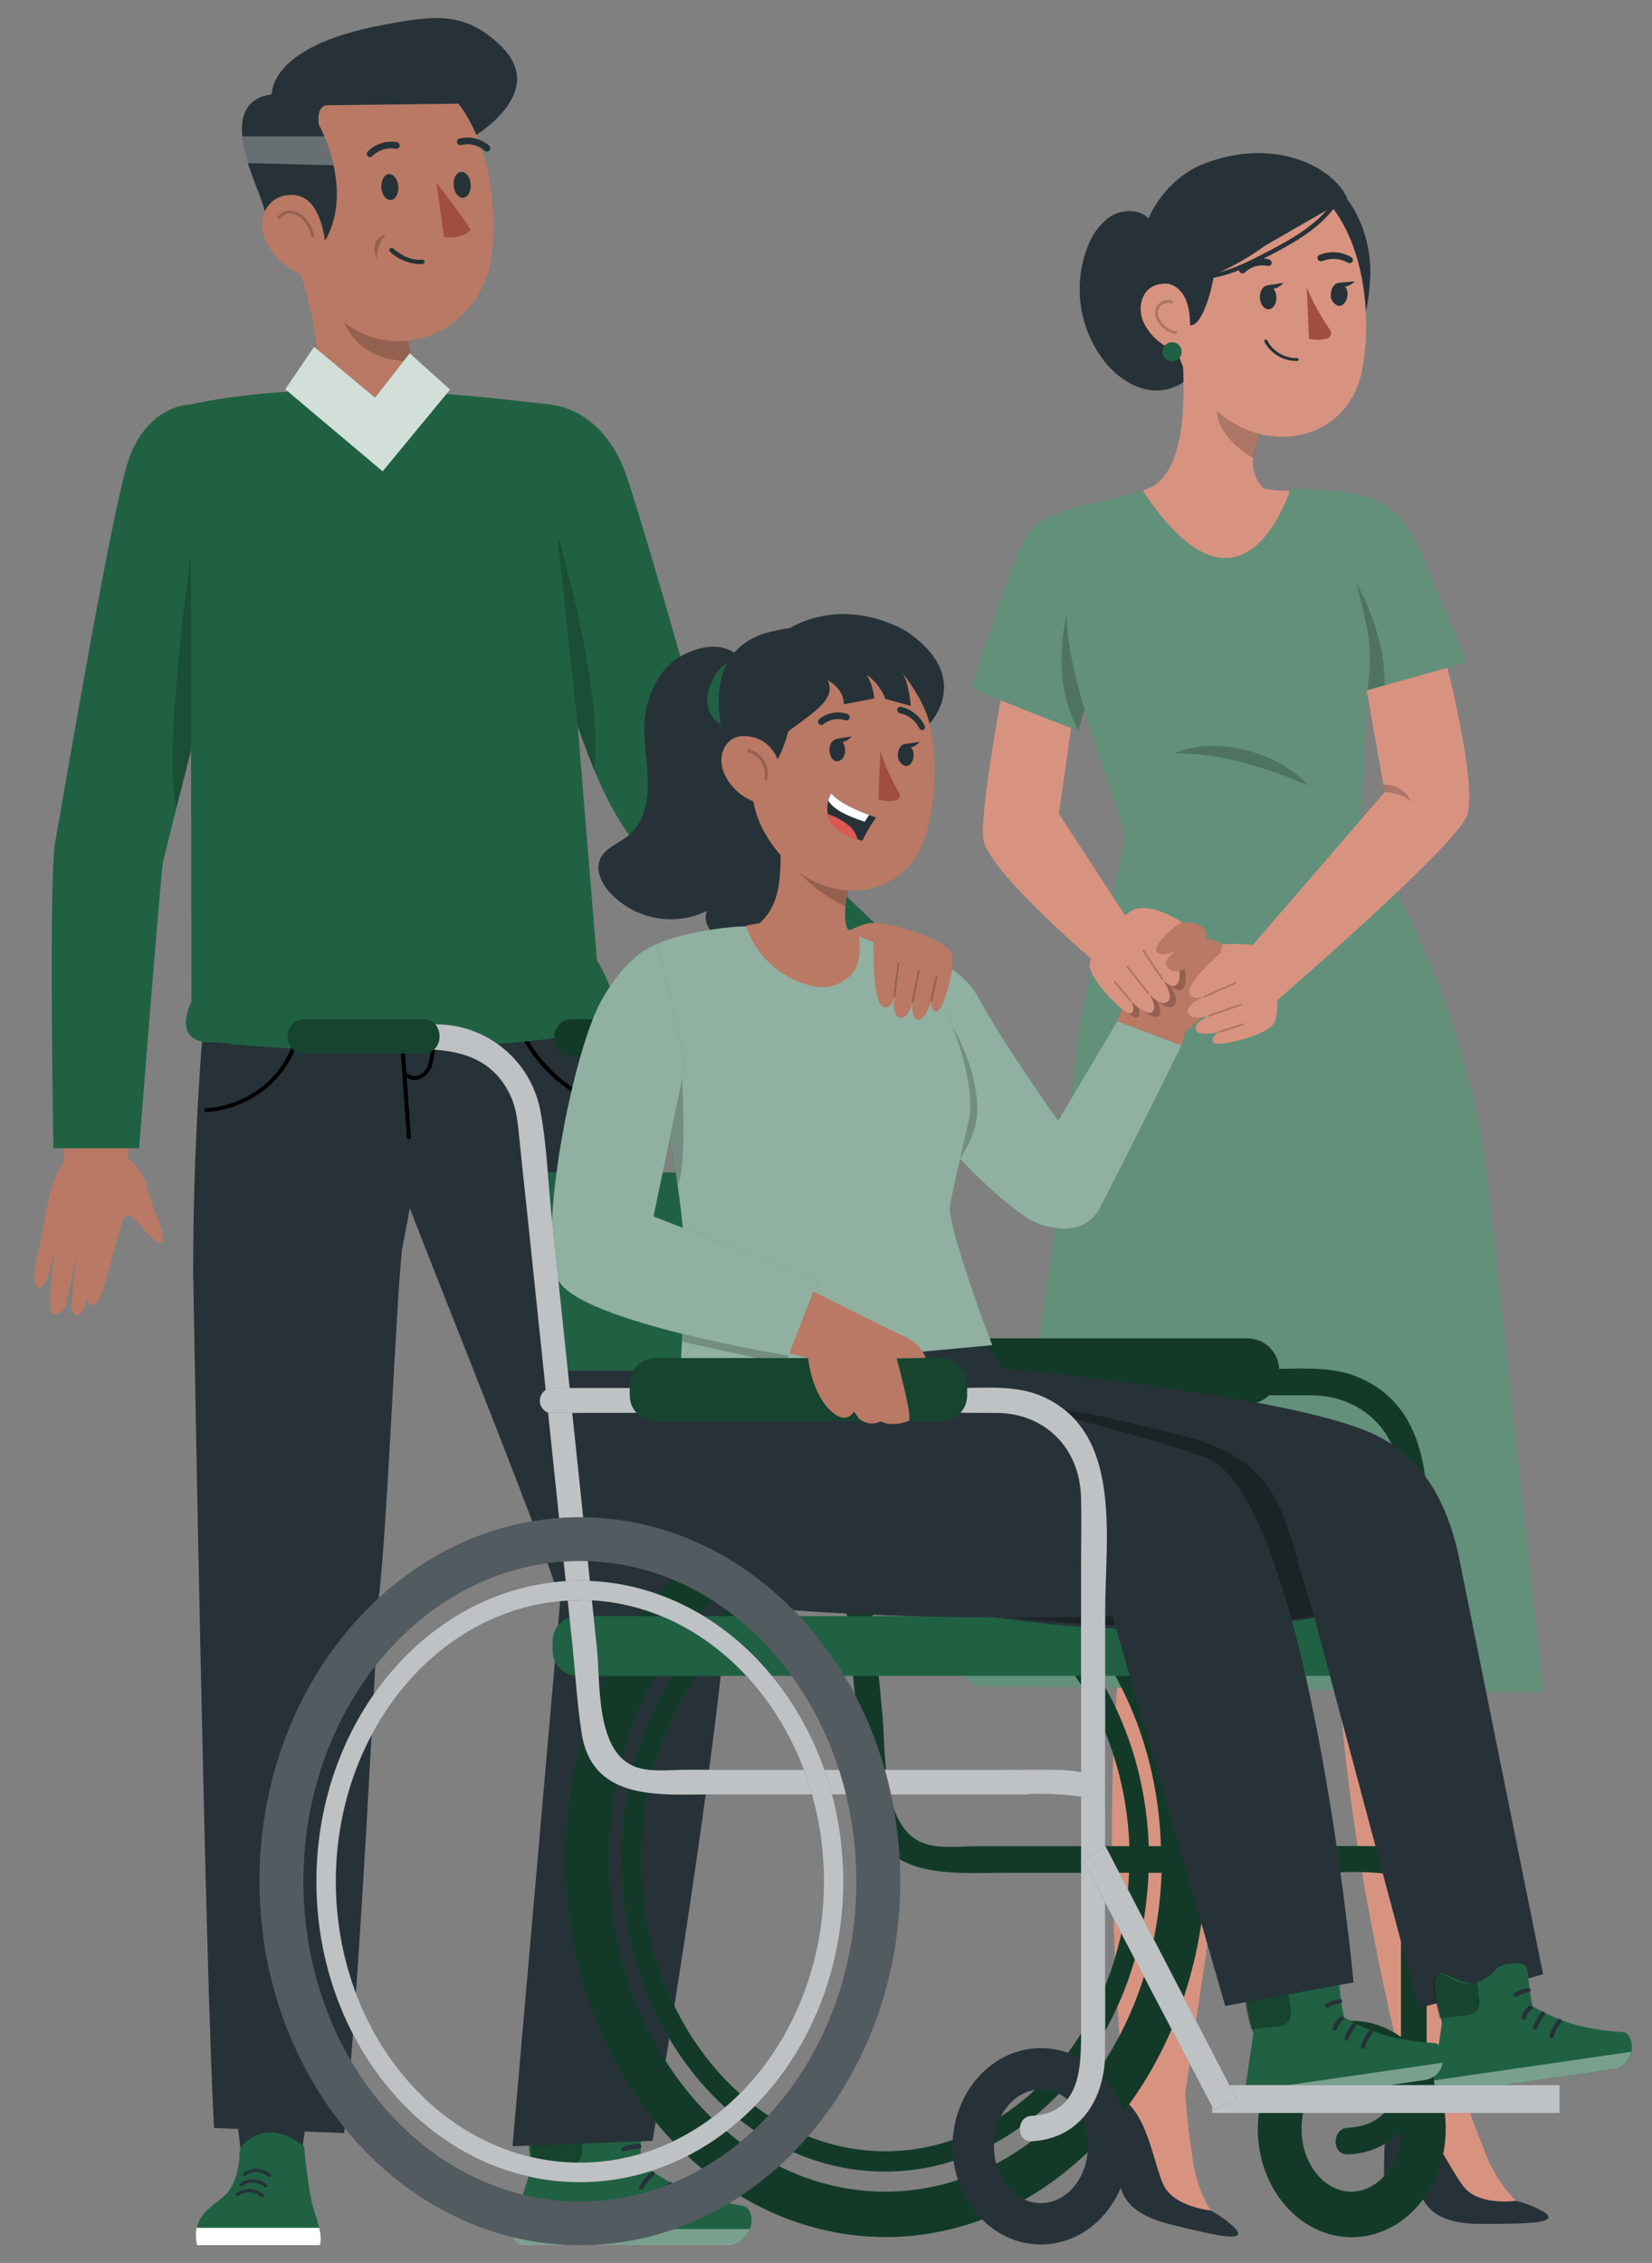 <svg width="46" height="63" viewBox="0 0 46 63" fill="none" xmlns="http://www.w3.org/2000/svg">
<rect x="0" y="0" width="46" height="63" fill="#808080" stroke="none"/>
<path d="M36.683 26.55L35.223 43.385L32.999 58.3L31.278 58.04C31.278 58.04 30.696 51.803 31.114 46.895C31.211 45.764 31.672 44.498 31.673 43.594C31.673 42.803 31.441 42.272 31.266 40.451C31.054 38.249 30.925 35.321 31.387 33.124C31.387 33.124 31.037 29.636 32.092 26.482L36.683 26.55Z" fill="#D89380"/>
<path d="M40.827 42.695L40.68 58.424L40.625 60.059L39.42 59.992L38.953 57.125C38.953 57.125 37.572 51.674 37.278 46.76C37.212 45.627 37.48 44.308 37.356 43.412C37.246 42.628 36.936 42.138 36.498 40.368C35.968 38.218 35.422 35.342 35.556 33.098C35.556 33.098 33.257 30.697 33.845 27.422L39.01 26.217L40.827 42.695Z" fill="#D89380"/>
<path d="M43.005 61.588C42.756 61.443 42.486 61.335 42.204 61.27C42.204 61.27 41.335 60.636 40.884 58.697L39.749 58.488C39.568 58.453 39.382 58.464 39.206 58.519C39.03 58.573 38.87 58.671 38.741 58.802C38.712 58.836 38.688 58.875 38.671 58.916C38.619 59.121 38.584 59.33 38.566 59.541C38.52 60.252 38.529 60.966 38.594 61.677H38.805L38.855 60.335C38.855 59.879 39.346 60.408 39.491 60.895C39.637 61.383 39.924 61.914 41.243 61.914C42.758 61.919 43.397 61.868 43.005 61.588Z" fill="#263238"/>
<path d="M40.668 58.003C40.857 58.636 41.079 59.259 41.335 59.869C41.52 60.395 41.819 60.874 42.213 61.27C42.213 61.27 41.232 61.415 40.791 60.918C40.349 60.422 39.735 58.71 38.736 58.812C38.815 58.681 38.91 58.561 39.019 58.455C39.186 58.276 40.668 58.003 40.668 58.003Z" fill="#D89380"/>
<path d="M34.395 62.038C34.189 61.836 33.953 61.666 33.695 61.536C33.695 61.536 33.002 60.711 33.03 58.722L31.981 58.246C31.814 58.169 31.63 58.134 31.446 58.145C31.262 58.156 31.084 58.212 30.927 58.308C30.89 58.335 30.857 58.367 30.83 58.403C30.731 58.589 30.648 58.783 30.58 58.983C30.363 59.663 30.199 60.359 30.09 61.064L30.296 61.114L30.668 59.823C30.778 59.382 31.129 60.014 31.151 60.521C31.172 61.028 31.325 61.613 32.605 61.93C34.078 62.299 34.71 62.404 34.395 62.038Z" fill="#263238"/>
<path d="M32.989 57.996C33.021 58.657 33.089 59.315 33.193 59.969C33.245 60.524 33.421 61.061 33.708 61.539C33.708 61.539 32.718 61.443 32.412 60.856C32.106 60.27 31.922 58.459 30.925 58.318C31.032 58.21 31.153 58.117 31.284 58.04C31.484 57.903 32.989 57.996 32.989 57.996Z" fill="#D89380"/>
<path d="M32.155 6.725C32.198 6.568 32.182 6.399 32.109 6.253C32.036 6.106 31.912 5.992 31.76 5.931C31.606 5.877 31.44 5.863 31.279 5.89C31.118 5.917 30.966 5.985 30.838 6.086C30.584 6.294 30.392 6.567 30.282 6.876C30.082 7.396 30.017 7.959 30.096 8.511C30.174 9.063 30.393 9.586 30.73 10.03C31.057 10.453 31.526 10.803 32.061 10.864C32.595 10.924 33.185 10.632 33.349 10.12L32.155 6.725Z" fill="#263238"/>
<path d="M35.676 5.8C35.676 5.8 37.083 8.569 37.124 9.416C37.683 9.927 38.129 8.947 38.155 7.618C38.178 6.526 37.65 5.33 36.723 4.869C35.419 4.22 35.676 5.8 35.676 5.8Z" fill="#263238"/>
<path d="M35.193 13.6C35.073 13.488 34.985 13.347 34.935 13.191C34.885 13.035 34.875 12.869 34.907 12.709C34.96 12.415 35.048 12.129 35.17 11.856L34.809 11.441L32.918 9.525C32.965 10.8 33.119 12.846 32.122 13.537C32.122 13.537 30.886 14.049 30.347 14.16C30.674 14.425 32.733 17.23 34.642 17.076C36.378 16.935 36.502 14.489 36.685 13.773C36.191 13.619 35.658 13.706 35.193 13.6Z" fill="#D89380"/>
<path opacity="0.2" d="M34.91 12.766C34.39 12.457 33.82 11.921 33.889 11.31C33.911 11.087 33.961 10.867 34.035 10.656L35.091 12.055C35.007 12.285 34.946 12.523 34.91 12.766Z" fill="black"/>
<path d="M32.474 7.479C32.652 9.422 32.686 10.246 33.688 11.264C35.197 12.796 37.516 12.281 37.916 10.355C38.276 8.621 37.925 5.737 36.017 4.919C34.143 4.115 32.296 5.536 32.474 7.479Z" fill="#D89380"/>
<path d="M35.081 8.255C35.081 8.438 35.174 8.597 35.302 8.61C35.429 8.623 35.535 8.486 35.542 8.304C35.548 8.123 35.447 7.964 35.32 7.95C35.192 7.935 35.086 8.074 35.081 8.255Z" fill="#263238"/>
<path d="M37.061 8.157C37.046 8.231 37.058 8.307 37.095 8.373C37.132 8.438 37.191 8.488 37.262 8.513C37.388 8.535 37.502 8.409 37.517 8.232C37.531 8.159 37.519 8.083 37.482 8.018C37.445 7.952 37.386 7.903 37.316 7.878C37.19 7.856 37.075 7.982 37.061 8.157Z" fill="#263238"/>
<path d="M34.588 7.613C34.6 7.614 34.613 7.613 34.625 7.609C34.637 7.605 34.648 7.598 34.657 7.59C34.74 7.509 34.841 7.449 34.953 7.417C35.064 7.384 35.182 7.38 35.296 7.404C35.307 7.407 35.319 7.408 35.331 7.407C35.343 7.405 35.355 7.401 35.365 7.395C35.376 7.389 35.385 7.381 35.392 7.371C35.399 7.361 35.404 7.35 35.407 7.338C35.411 7.313 35.406 7.287 35.393 7.265C35.379 7.243 35.358 7.227 35.333 7.219C35.19 7.186 35.041 7.189 34.9 7.228C34.759 7.268 34.629 7.342 34.524 7.444C34.507 7.463 34.497 7.487 34.497 7.512C34.497 7.538 34.507 7.562 34.524 7.58C34.541 7.598 34.564 7.609 34.588 7.613Z" fill="#263238"/>
<path d="M37.608 7.324C37.619 7.32 37.63 7.315 37.639 7.308C37.648 7.3 37.656 7.291 37.662 7.281C37.667 7.27 37.671 7.258 37.672 7.245C37.673 7.233 37.671 7.22 37.667 7.209C37.663 7.197 37.656 7.186 37.648 7.177C37.639 7.168 37.629 7.16 37.617 7.155C37.484 7.078 37.335 7.033 37.181 7.024C37.027 7.014 36.874 7.04 36.732 7.1C36.721 7.105 36.711 7.113 36.703 7.123C36.696 7.132 36.69 7.143 36.687 7.155C36.684 7.167 36.683 7.179 36.685 7.191C36.686 7.204 36.691 7.215 36.697 7.226C36.71 7.248 36.731 7.264 36.756 7.271C36.78 7.278 36.807 7.276 36.83 7.265C36.943 7.22 37.065 7.202 37.187 7.21C37.309 7.219 37.427 7.255 37.532 7.315C37.544 7.322 37.556 7.326 37.569 7.327C37.582 7.329 37.595 7.327 37.608 7.324Z" fill="#263238"/>
<path d="M31.888 9.063C32.093 9.422 32.432 9.686 32.831 9.796C33.346 9.925 33.611 9.098 33.436 8.584C33.353 8.352 33.191 8.157 32.977 8.034C32.764 7.911 32.514 7.869 32.272 7.914C31.778 8.008 31.625 8.607 31.888 9.063Z" fill="#D89380"/>
<path d="M36.386 8.008C36.563 8.424 36.782 8.819 37.039 9.19C37.053 9.209 37.062 9.231 37.066 9.253C37.069 9.276 37.068 9.3 37.061 9.322C37.054 9.344 37.042 9.364 37.026 9.381C37.011 9.398 36.991 9.411 36.969 9.419C36.8 9.469 36.619 9.472 36.448 9.427L36.386 8.008Z" fill="#A24E3F"/>
<path d="M35.287 7.943L35.74 7.874C35.74 7.874 35.464 8.187 35.287 7.943Z" fill="#263238"/>
<path d="M37.27 7.874L37.725 7.833C37.725 7.833 37.438 8.129 37.27 7.874Z" fill="#263238"/>
<path d="M31.989 6.4C31.713 6.771 32.197 7.894 32.197 7.894C32.197 7.894 33.137 7.652 33.137 9.054C33.478 9.125 33.911 7.83 33.903 6.511C33.861 5.766 32.478 5.746 31.989 6.4Z" fill="#263238"/>
<path d="M37.514 5.521C37.134 4.653 35.492 3.798 33.539 4.553C31.775 5.232 31.182 7.742 32.434 7.883C33.686 8.023 35.212 6.848 35.212 6.848L37.514 5.521Z" fill="#263238"/>
<path opacity="0.2" d="M32.735 9.304H32.723C32.616 9.282 32.515 9.236 32.428 9.17C32.34 9.104 32.269 9.019 32.218 8.922C32.189 8.867 32.172 8.807 32.167 8.745C32.163 8.683 32.171 8.621 32.192 8.562C32.229 8.48 32.296 8.414 32.38 8.379C32.463 8.344 32.557 8.342 32.642 8.374C32.647 8.376 32.651 8.379 32.655 8.383C32.659 8.387 32.662 8.392 32.664 8.397C32.666 8.402 32.667 8.407 32.667 8.413C32.667 8.418 32.665 8.424 32.663 8.428C32.658 8.438 32.65 8.446 32.64 8.45C32.63 8.454 32.619 8.454 32.609 8.45C32.544 8.426 32.473 8.428 32.41 8.455C32.346 8.482 32.295 8.532 32.267 8.595C32.251 8.643 32.245 8.694 32.249 8.744C32.253 8.794 32.268 8.843 32.292 8.888C32.338 8.974 32.402 9.049 32.48 9.107C32.559 9.166 32.649 9.206 32.745 9.226C32.75 9.227 32.755 9.229 32.759 9.232C32.764 9.236 32.767 9.24 32.77 9.244C32.773 9.249 32.775 9.254 32.775 9.259C32.776 9.264 32.776 9.27 32.774 9.275C32.771 9.283 32.766 9.291 32.759 9.296C32.752 9.301 32.744 9.304 32.735 9.304Z" fill="black"/>
<path d="M36.09 10.05C35.907 10.047 35.729 9.996 35.574 9.902C35.418 9.807 35.291 9.673 35.205 9.512C35.201 9.501 35.201 9.489 35.206 9.478C35.21 9.468 35.219 9.459 35.23 9.455C35.241 9.45 35.253 9.451 35.264 9.455C35.274 9.46 35.283 9.468 35.287 9.479C35.367 9.63 35.487 9.755 35.634 9.841C35.781 9.928 35.949 9.972 36.119 9.97C36.124 9.969 36.13 9.97 36.135 9.972C36.14 9.973 36.144 9.976 36.148 9.98C36.152 9.984 36.155 9.988 36.157 9.993C36.159 9.998 36.16 10.004 36.16 10.009C36.16 10.014 36.159 10.02 36.157 10.025C36.155 10.03 36.153 10.034 36.149 10.038C36.145 10.042 36.141 10.045 36.136 10.048C36.131 10.05 36.126 10.051 36.121 10.051L36.09 10.05Z" fill="#263238"/>
<path d="M32.636 10.059C32.784 10.059 32.903 9.94 32.903 9.793C32.903 9.646 32.784 9.527 32.636 9.527C32.489 9.527 32.37 9.646 32.37 9.793C32.37 9.94 32.489 10.059 32.636 10.059Z" fill="#206143"/>
<path d="M37.044 5.73C36.598 6.294 35.974 6.65 35.346 6.979C34.63 7.351 33.857 7.775 33.022 7.611C32.945 7.595 32.912 7.713 32.989 7.729C33.816 7.892 34.576 7.515 35.29 7.145C35.965 6.796 36.65 6.423 37.131 5.817C37.18 5.756 37.093 5.668 37.044 5.73Z" fill="#263238"/>
<path d="M41.404 32.711C40.796 27.757 38.426 23.957 37.951 23.221C37.897 23.138 37.875 23.038 37.889 22.94L38.135 17.996L37.73 13.747C37.459 13.688 36.226 13.613 35.942 13.596C35.942 13.596 34.625 17.924 31.817 13.655L30.195 14.108L29.691 17.918C29.721 18.148 30.132 19.46 30.274 20.042L31.295 23.086C31.309 23.134 31.314 23.184 31.31 23.234C31.238 24.156 30.774 25.609 30.606 26.227C29.813 29.136 30.04 29.402 29.586 32.663C28.733 38.797 28.249 42.834 26.902 46.377C26.878 46.44 26.869 46.508 26.877 46.574C26.884 46.641 26.908 46.705 26.946 46.761C26.983 46.816 27.034 46.862 27.094 46.894C27.153 46.925 27.219 46.942 27.286 46.943L42.968 47.116L41.404 32.711Z" fill="#206143"/>
<path opacity="0.3" d="M41.404 32.711C40.796 27.757 38.426 23.957 37.951 23.221C37.897 23.138 37.875 23.038 37.889 22.94L38.135 17.996L37.73 13.747C37.459 13.688 36.226 13.613 35.942 13.596C35.942 13.596 34.625 17.924 31.817 13.655L30.195 14.108L29.691 17.918C29.721 18.148 30.132 19.46 30.274 20.042L31.295 23.086C31.309 23.134 31.314 23.184 31.31 23.234C31.238 24.156 30.774 25.609 30.606 26.227C29.813 29.136 30.04 29.402 29.586 32.663C28.733 38.797 28.249 42.834 26.902 46.377C26.878 46.44 26.869 46.508 26.877 46.574C26.884 46.641 26.908 46.705 26.946 46.761C26.983 46.816 27.034 46.862 27.094 46.894C27.153 46.925 27.219 46.942 27.286 46.943L42.968 47.116L41.404 32.711Z" fill="white"/>
<g opacity="0.2">
<path d="M36.431 21.866C35.546 20.902 33.816 20.476 32.695 20.974C33.97 20.969 35.152 21.33 36.431 21.866Z" fill="black"/>
</g>
<path d="M30.114 14.118C30.114 14.118 29.297 14.335 28.927 14.883C28.558 15.43 27.224 22.44 27.38 23.365C27.535 24.29 30.557 26.841 30.557 26.841L31.431 25.645L29.486 22.656L30.16 17.896L30.114 14.118Z" fill="#D89380"/>
<path d="M39.872 17.076L37.853 18.057L38.556 22.053L34.889 26.302L35.518 27.889C35.518 27.889 40.499 23.591 40.844 22.718C41.189 21.845 40.12 17.686 39.872 17.076Z" fill="#D89380"/>
<path d="M37.739 13.752C37.739 13.752 38.922 13.835 39.517 15.265C40.068 16.594 40.844 18.434 40.844 18.434L37.894 19.266C37.894 19.266 37.404 15.438 37.445 15.425C37.486 15.412 37.739 13.752 37.739 13.752Z" fill="#206143"/>
<path opacity="0.3" d="M37.739 13.752C37.739 13.752 38.922 13.835 39.517 15.265C40.068 16.594 40.844 18.434 40.844 18.434L37.894 19.266C37.894 19.266 37.404 15.438 37.445 15.425C37.486 15.412 37.739 13.752 37.739 13.752Z" fill="white"/>
<path d="M30.035 20.323C29.946 20.351 27.057 19.166 27.057 19.166C27.057 19.166 28.201 15.384 28.676 14.773C29.131 14.186 30.922 13.91 30.922 13.91L30.595 18.258L30.035 20.323Z" fill="#206143"/>
<path opacity="0.3" d="M30.035 20.323C29.946 20.351 27.057 19.166 27.057 19.166C27.057 19.166 28.201 15.384 28.676 14.773C29.131 14.186 30.922 13.91 30.922 13.91L30.595 18.258L30.035 20.323Z" fill="white"/>
<path opacity="0.2" d="M30.195 19.735C30.195 19.735 29.691 18.145 29.704 17.12C29.704 17.12 29.214 18.893 30.031 20.327L30.195 19.735Z" fill="black"/>
<path opacity="0.2" d="M38.075 19.214C38.136 18.811 38.156 18.403 38.136 17.996C38.093 17.437 37.76 16.213 37.76 16.213C37.76 16.213 38.597 17.641 38.554 19.078L38.075 19.214Z" fill="black"/>
<path opacity="0.2" d="M38.556 22.053C38.556 22.053 39.046 22.053 39.294 22.329C39.234 22.176 39.126 22.047 38.986 21.961C38.847 21.875 38.683 21.836 38.52 21.85L38.556 22.053Z" fill="black"/>
<path d="M15.651 56.01L15.159 60.198L16.661 60.405L18.24 56.469L15.651 56.01Z" fill="#263238"/>
<path d="M17.855 59.38C17.878 59.124 17.855 58.911 17.561 58.89L17.137 58.867C16.988 58.886 16.848 58.948 16.735 59.047C15.764 59.666 15.366 58.867 14.99 58.867C14.499 58.867 14.816 60.286 14.793 60.361L14.266 62.007C14.22 62.144 14.313 62.442 14.473 62.481C14.502 62.487 14.532 62.491 14.561 62.491H20.164C21.056 62.491 21.066 61.489 20.698 61.419C19.048 61.106 18.397 60.611 17.853 60.248C17.833 59.959 17.834 59.669 17.855 59.38Z" fill="#206143"/>
<path opacity="0.4" d="M20.165 62.497H14.562C14.532 62.497 14.502 62.494 14.473 62.487C14.364 62.459 14.287 62.316 14.263 62.182V62.056H20.877C20.821 62.196 20.722 62.315 20.594 62.394C20.465 62.474 20.315 62.51 20.165 62.497Z" fill="white"/>
<path d="M18.635 60.766C18.493 60.886 18.374 61.03 18.285 61.193C18.277 61.207 18.275 61.224 18.28 61.239C18.284 61.255 18.294 61.268 18.308 61.276C18.315 61.28 18.322 61.283 18.33 61.284C18.338 61.285 18.346 61.285 18.354 61.283C18.362 61.281 18.369 61.278 18.375 61.273C18.382 61.268 18.387 61.262 18.391 61.255C18.473 61.101 18.584 60.965 18.718 60.853C18.729 60.841 18.735 60.826 18.735 60.81C18.735 60.794 18.729 60.778 18.718 60.766C18.706 60.755 18.691 60.749 18.675 60.749C18.659 60.749 18.643 60.755 18.631 60.766H18.635Z" fill="#263238"/>
<path d="M18.125 60.472C17.997 60.587 17.887 60.721 17.799 60.869C17.793 60.883 17.792 60.899 17.797 60.913C17.802 60.927 17.812 60.939 17.825 60.947C17.838 60.954 17.853 60.957 17.868 60.954C17.882 60.951 17.896 60.943 17.905 60.931C17.988 60.791 18.092 60.665 18.215 60.559C18.221 60.553 18.226 60.546 18.229 60.539C18.232 60.532 18.234 60.523 18.234 60.516C18.234 60.507 18.232 60.499 18.229 60.492C18.226 60.484 18.221 60.478 18.215 60.472C18.204 60.461 18.188 60.455 18.172 60.455C18.156 60.455 18.141 60.461 18.129 60.472H18.125Z" fill="#263238"/>
<path d="M17.765 60.22C17.634 60.285 17.526 60.389 17.458 60.518C17.45 60.532 17.448 60.549 17.452 60.564C17.457 60.58 17.467 60.593 17.481 60.601C17.495 60.609 17.511 60.611 17.527 60.607C17.542 60.603 17.556 60.594 17.564 60.58C17.579 60.552 17.596 60.524 17.615 60.498C17.615 60.498 17.625 60.484 17.615 60.498V60.489L17.631 60.471L17.665 60.434L17.701 60.402H17.711C17.711 60.402 17.727 60.389 17.732 60.386C17.76 60.366 17.789 60.349 17.819 60.333C17.826 60.329 17.832 60.324 17.837 60.317C17.841 60.311 17.845 60.304 17.847 60.296C17.849 60.288 17.849 60.28 17.848 60.272C17.847 60.264 17.844 60.257 17.84 60.25C17.836 60.243 17.831 60.237 17.824 60.232C17.818 60.227 17.811 60.224 17.803 60.222C17.795 60.22 17.787 60.22 17.779 60.221C17.771 60.222 17.764 60.224 17.757 60.229L17.765 60.22Z" fill="#263238"/>
<path d="M17.8 59.689C17.645 59.69 17.491 59.719 17.346 59.774C17.33 59.779 17.317 59.789 17.309 59.803C17.3 59.817 17.298 59.834 17.301 59.849C17.306 59.865 17.317 59.878 17.331 59.886C17.346 59.894 17.362 59.896 17.378 59.892C17.513 59.842 17.656 59.817 17.8 59.818C17.816 59.818 17.831 59.811 17.843 59.8C17.854 59.788 17.86 59.773 17.86 59.756C17.86 59.74 17.854 59.725 17.843 59.714C17.831 59.702 17.816 59.696 17.8 59.696V59.689Z" fill="#263238"/>
<g opacity="0.3">
<path d="M16.217 59.876C16.218 59.951 16.2 60.026 16.164 60.092C16.127 60.159 16.074 60.214 16.009 60.253C15.915 60.287 15.816 60.3 15.716 60.291L14.826 60.266V60.258C14.78 59.871 14.654 58.926 15.022 58.926C15.313 58.926 15.617 59.469 16.223 59.31C16.213 59.516 16.223 59.778 16.217 59.876Z" fill="black"/>
</g>
<path d="M20.29 43.005C20.024 40.585 16.655 27.734 16.655 27.734L12.367 27.629L5.765 27.443C5.765 27.443 5.378 30.89 5.378 35.399C5.378 35.399 5.705 54.659 5.96 59.243L9.583 59.384C9.997 55.788 10.541 44.543 10.541 44.543C10.789 42.507 11.013 36.497 11.195 34.781C11.27 34.4 11.342 34.018 11.412 33.637C12.117 35.499 15.348 43.462 15.596 44.604L14.271 59.75L18.17 59.601C18.17 59.601 20.558 45.436 20.29 43.005Z" fill="#263238"/>
<path d="M14.38 28.232C14.593 28.858 14.957 29.421 15.439 29.873C15.921 30.325 16.507 30.651 17.145 30.823C17.159 30.827 17.171 30.836 17.178 30.849C17.185 30.861 17.187 30.876 17.183 30.89C17.179 30.904 17.17 30.915 17.157 30.922C17.145 30.93 17.13 30.931 17.116 30.927C16.458 30.751 15.854 30.416 15.357 29.951C14.86 29.486 14.485 28.906 14.265 28.262C14.244 28.195 14.354 28.167 14.375 28.232H14.38Z" fill="black"/>
<path d="M11.098 28.414C11.175 29.496 11.252 30.578 11.328 31.66C11.328 31.73 11.446 31.73 11.443 31.66C11.402 31.105 11.362 30.548 11.323 29.992C11.606 30.198 11.936 29.948 12.028 29.674C12.155 29.207 12.147 28.713 12.005 28.25C11.985 28.182 11.876 28.211 11.894 28.278C11.978 28.59 12.01 28.913 11.987 29.236C11.986 29.409 11.949 29.58 11.879 29.738C11.789 29.901 11.56 30.046 11.377 29.901C11.369 29.894 11.359 29.89 11.348 29.888C11.337 29.887 11.326 29.889 11.317 29.893C11.282 29.402 11.246 28.912 11.212 28.422C11.202 28.345 11.098 28.345 11.098 28.414Z" fill="black"/>
<path d="M8.405 28.214C8.421 29.648 7.261 30.849 5.747 30.962C5.675 30.962 5.675 30.86 5.747 30.855C7.194 30.748 8.307 29.587 8.292 28.214C8.292 28.146 8.403 28.146 8.405 28.214Z" fill="black"/>
<path d="M8.951 56.213L8.314 60.51L6.787 60.582L6.292 56.438L8.951 56.213Z" fill="#263238"/>
<path d="M5.486 62.505H8.902C8.902 62.505 8.976 62.375 8.891 62.023C8.878 61.969 8.861 61.909 8.838 61.843C8.839 61.84 8.839 61.837 8.838 61.834C8.807 61.737 8.77 61.618 8.732 61.489C8.569 60.964 8.469 59.758 8.469 59.758C8.469 59.758 7.823 59.163 7.161 59.443C6.578 59.686 6.671 59.996 6.671 59.996C6.671 59.996 6.661 60.796 6.218 61.159C5.945 61.383 5.674 61.556 5.543 61.834C5.518 61.886 5.499 61.941 5.486 61.997V62.018C5.453 62.179 5.453 62.345 5.486 62.505Z" fill="#206143"/>
<path d="M8.89 62.023C8.975 62.375 8.902 62.505 8.902 62.505H5.486C5.449 62.347 5.444 62.183 5.473 62.023H8.89Z" fill="white"/>
<path d="M6.849 60.562C6.94 60.496 7.051 60.464 7.163 60.47C7.275 60.476 7.382 60.521 7.465 60.596C7.513 60.639 7.583 60.574 7.537 60.531C7.434 60.439 7.302 60.385 7.163 60.378C7.025 60.372 6.888 60.414 6.777 60.497C6.726 60.533 6.798 60.598 6.849 60.562Z" fill="#263238"/>
<path d="M6.75 60.855C6.841 60.789 6.952 60.756 7.064 60.763C7.177 60.769 7.283 60.813 7.366 60.889C7.414 60.931 7.484 60.866 7.438 60.824C7.335 60.731 7.203 60.677 7.065 60.671C6.926 60.665 6.79 60.706 6.678 60.789C6.628 60.825 6.7 60.891 6.75 60.855Z" fill="#263238"/>
<path d="M6.655 61.126C6.746 61.06 6.857 61.028 6.969 61.035C7.081 61.041 7.188 61.086 7.271 61.162C7.318 61.203 7.388 61.137 7.343 61.096C7.24 61.004 7.108 60.95 6.969 60.943C6.831 60.937 6.694 60.978 6.583 61.06C6.532 61.098 6.604 61.162 6.655 61.126Z" fill="#263238"/>
<path d="M16.621 26.732C17.229 27.73 17.229 28.53 16.649 28.737C16.649 28.737 11.381 29.63 5.994 29.018C4.697 29.089 5.331 27.887 5.331 27.887L5.303 11.258C9.397 10.388 14.351 11.192 15.354 11.258L16.621 26.732Z" fill="#206143"/>
<path d="M3.777 13.671C3.777 13.671 2.109 21.057 1.957 22.756C1.805 24.454 1.774 32.562 1.774 32.562L3.543 32.39L4.538 24.001L6.532 14.114L3.777 13.671Z" fill="#B97964"/>
<path d="M3.417 32.155C3.417 32.155 3.971 32.5 4.098 33.047C4.226 33.595 4.463 33.993 4.531 34.407C4.6 34.821 4.185 34.461 4.002 34.224C3.819 33.987 3.606 33.717 3.461 33.897C3.315 34.077 2.926 36.04 2.696 36.259C2.465 36.478 2.436 36.138 2.436 36.138C2.436 36.138 2.33 36.612 2.14 36.62C2.091 36.62 1.977 36.54 1.99 36.316C2.026 35.811 2.153 34.754 2.153 34.754C2.153 34.816 1.9 36.107 1.839 36.295C1.759 36.541 1.604 36.622 1.47 36.561C1.28 36.484 1.535 34.873 1.501 34.796C1.501 34.796 1.383 35.729 1.138 35.831C0.893 35.932 0.939 35.34 1.07 34.824C1.191 34.351 1.312 33.394 1.48 32.926C1.686 32.351 1.946 32.014 2.49 31.977C2.809 31.951 3.13 32.013 3.417 32.155Z" fill="#B97964"/>
<path d="M5.303 11.258C5.303 11.258 4.009 11.258 3.517 13.01C2.99 14.879 1.719 22.461 1.536 23.448C1.353 24.436 1.487 31.968 1.487 31.968H3.873C3.873 31.968 4.479 24.287 4.538 24.001C4.597 23.715 7.049 14.015 7.049 14.015L5.303 11.258Z" fill="#206143"/>
<path opacity="0.2" d="M5.319 20.92V15.427C5.319 15.427 4.513 21.064 4.919 22.463L5.319 20.92Z" fill="black"/>
<path d="M15.184 11.258C15.184 11.258 16.767 11.199 17.472 13.327C18.219 15.602 19.801 21.322 19.801 21.322L24.759 26.091L23.849 27.072C23.849 27.072 20.025 25.065 18.232 23.945C16.439 22.826 15.265 17.324 15.305 17.04C15.344 16.756 15.184 11.258 15.184 11.258Z" fill="#206143"/>
<path opacity="0.2" d="M16.549 21.453L16.093 20.279L15.523 14.886C15.523 14.886 16.807 19.166 16.549 21.453Z" fill="black"/>
<path d="M13.104 3.857C13.104 3.857 15.278 2.635 13.988 1.322C12.97 0.286 12.07 0.436 10.71 0.685C7.374 1.293 7.569 2.682 7.569 2.682L13.104 3.857Z" fill="#263238"/>
<path d="M8.856 10.855C8.856 10.855 9.035 9.576 8.285 7.358C8.285 7.358 8.401 7.299 8.401 7.296C8.298 6.985 8.19 6.699 8.089 6.452C8.089 6.449 8.089 6.446 8.089 6.443L11.243 8.208C11.203 8.929 11.521 10.306 11.699 10.885C11.699 10.885 12.134 11.929 10.719 12.037C9.692 12.116 8.856 10.855 8.856 10.855Z" fill="#B97964"/>
<path opacity="0.2" d="M11.338 9.215L9.554 8.888C9.737 9.43 10.252 10.061 11.486 10.059C11.414 9.782 11.365 9.5 11.338 9.215Z" fill="black"/>
<path d="M7.993 4.95C8.285 6.89 8.411 7.989 9.485 8.894C11.098 10.254 13.386 9.175 13.675 7.191C13.94 5.393 13.419 2.528 11.44 1.94C11.002 1.809 10.538 1.791 10.091 1.888C9.645 1.985 9.23 2.194 8.886 2.494C8.541 2.795 8.279 3.178 8.123 3.607C7.967 4.037 7.922 4.499 7.993 4.95Z" fill="#B97964"/>
<path d="M7.543 2.63C9.925 0.341 12.345 1.623 13.272 2.88L9.12 2.929C8.937 2.929 8.834 3.115 8.875 3.46C8.875 3.46 10.315 6.042 8.329 7.49C7.62 7.219 7.476 6.037 7.198 5.351C6.786 4.329 6.265 2.824 7.543 2.63Z" fill="#263238"/>
<path d="M7.372 6.644C7.466 6.868 7.604 7.071 7.778 7.242C7.951 7.413 8.157 7.547 8.383 7.637C8.991 7.876 9.151 7.221 9.037 6.611C8.939 6.063 8.718 5.403 8.079 5.426C7.44 5.449 7.143 6.086 7.372 6.644Z" fill="#B97964"/>
<path d="M10.618 5.23C10.634 5.429 10.755 5.581 10.886 5.568C11.017 5.555 11.107 5.384 11.09 5.184C11.074 4.985 10.951 4.833 10.822 4.846C10.693 4.859 10.608 5.034 10.618 5.23Z" fill="#263238"/>
<path d="M12.633 5.168C12.649 5.367 12.77 5.519 12.901 5.506C13.032 5.493 13.122 5.321 13.105 5.122C13.089 4.923 12.968 4.771 12.837 4.784C12.707 4.797 12.615 4.968 12.633 5.168Z" fill="#263238"/>
<path d="M12.152 5.08C12.152 5.08 12.87 6.014 13.108 6.4C12.854 6.676 12.365 6.603 12.365 6.603L12.152 5.08Z" fill="#A24E3F"/>
<path d="M10.268 4.37C10.283 4.375 10.3 4.376 10.316 4.372C10.332 4.369 10.347 4.36 10.359 4.349C10.444 4.265 10.547 4.203 10.661 4.166C10.775 4.13 10.895 4.121 11.013 4.14C11.037 4.146 11.063 4.142 11.084 4.129C11.106 4.116 11.121 4.095 11.127 4.071C11.13 4.059 11.131 4.047 11.129 4.035C11.128 4.022 11.123 4.011 11.117 4C11.111 3.99 11.102 3.98 11.092 3.973C11.082 3.966 11.071 3.961 11.059 3.958C10.912 3.933 10.761 3.942 10.619 3.987C10.477 4.031 10.348 4.109 10.242 4.213C10.233 4.222 10.226 4.232 10.221 4.244C10.216 4.255 10.214 4.267 10.214 4.28C10.214 4.292 10.216 4.304 10.221 4.315C10.226 4.327 10.233 4.337 10.242 4.346C10.249 4.355 10.258 4.364 10.268 4.37Z" fill="#263238"/>
<path d="M11.678 7.355C11.374 7.339 11.084 7.217 10.861 7.01C10.848 6.999 10.841 6.984 10.839 6.968C10.838 6.952 10.842 6.936 10.853 6.923C10.863 6.911 10.878 6.903 10.894 6.901C10.909 6.9 10.925 6.905 10.938 6.915C11.243 7.16 11.487 7.253 11.755 7.229C11.763 7.228 11.771 7.229 11.779 7.231C11.786 7.233 11.793 7.237 11.8 7.242C11.806 7.247 11.811 7.253 11.815 7.26C11.819 7.267 11.821 7.275 11.822 7.283C11.823 7.299 11.818 7.315 11.808 7.328C11.797 7.34 11.783 7.348 11.766 7.35L11.678 7.355Z" fill="#263238"/>
<path opacity="0.2" d="M8.712 6.613C8.703 6.612 8.693 6.609 8.686 6.603C8.679 6.597 8.673 6.589 8.671 6.58C8.639 6.42 8.565 6.271 8.457 6.148C8.374 6.046 8.259 5.976 8.13 5.947C8.068 5.935 8.004 5.941 7.945 5.966C7.887 5.991 7.837 6.033 7.803 6.086C7.797 6.095 7.789 6.1 7.779 6.102C7.769 6.104 7.759 6.103 7.75 6.098C7.741 6.093 7.735 6.084 7.731 6.075C7.728 6.065 7.729 6.055 7.733 6.045C7.775 5.978 7.836 5.926 7.908 5.894C7.981 5.862 8.061 5.853 8.138 5.867C8.287 5.897 8.421 5.977 8.518 6.095C8.634 6.228 8.714 6.39 8.75 6.564C8.752 6.574 8.75 6.585 8.744 6.594C8.738 6.602 8.729 6.609 8.719 6.611L8.712 6.613Z" fill="black"/>
<path d="M13.587 4.215C13.604 4.21 13.62 4.2 13.631 4.186C13.639 4.176 13.645 4.165 13.649 4.153C13.652 4.141 13.653 4.129 13.652 4.117C13.651 4.104 13.647 4.092 13.642 4.081C13.636 4.071 13.628 4.061 13.618 4.053C13.506 3.956 13.372 3.888 13.228 3.854C13.083 3.82 12.933 3.821 12.789 3.857C12.766 3.865 12.746 3.882 12.735 3.904C12.724 3.927 12.722 3.952 12.729 3.976C12.736 4 12.753 4.019 12.774 4.03C12.796 4.042 12.822 4.044 12.845 4.037C12.959 4.008 13.078 4.008 13.192 4.037C13.306 4.066 13.411 4.122 13.499 4.2C13.511 4.21 13.525 4.217 13.541 4.22C13.556 4.222 13.572 4.221 13.587 4.215Z" fill="#263238"/>
<path opacity="0.3" d="M6.904 4.542L9.287 4.601C9.225 4.325 9.14 4.056 9.032 3.795H6.744C6.77 4.049 6.823 4.3 6.904 4.542Z" fill="white"/>
<g opacity="0.2">
<path d="M10.749 6.518C10.664 6.612 10.598 6.721 10.556 6.841C10.513 6.961 10.494 7.087 10.501 7.214C10.434 7.088 10.411 6.943 10.437 6.802C10.488 6.59 10.749 6.518 10.749 6.518Z" fill="black"/>
</g>
<path d="M11.409 9.834L12.533 10.846L10.655 13.122L7.942 10.836L8.746 9.654L10.443 11.07L11.409 9.834Z" fill="#206143"/>
<path opacity="0.8" d="M11.409 9.834L12.533 10.846L10.655 13.122L7.942 10.836L8.746 9.654L10.443 11.07L11.409 9.834Z" fill="white"/>
<path d="M39.712 51.715V44.591C39.712 42.466 40.226 39.433 37.906 38.38C37.196 38.053 36.391 38.097 35.618 38.109C35.608 37.882 35.511 37.668 35.348 37.51C35.185 37.352 34.968 37.263 34.741 37.259H26.546C26.318 37.263 26.101 37.353 25.938 37.511C25.774 37.67 25.678 37.885 25.668 38.112H23.602L23.226 34.399C23.119 33.327 23.081 32.215 22.89 31.153C22.763 30.434 22.391 29.781 21.837 29.304C21.284 28.828 20.583 28.557 19.853 28.538H19.788C19.743 28.486 19.688 28.444 19.625 28.416C19.563 28.387 19.495 28.373 19.426 28.375H15.919C15.265 28.375 15.265 29.43 15.919 29.43H19.433C19.555 29.431 19.673 29.384 19.76 29.298C20.662 29.37 21.484 29.636 21.973 30.625C22.198 31.086 22.228 31.57 22.277 32.065L22.494 34.127L23.225 41.381C18.987 42.198 15.741 46.524 15.741 51.761C15.741 57.56 19.74 62.278 24.663 62.278C29.476 62.278 33.409 57.751 33.572 52.13H37.227C37.765 52.099 38.305 52.119 38.84 52.191C38.898 52.202 38.956 52.214 39.011 52.228V56.713C38.613 56.421 38.133 56.263 37.64 56.26C36.202 56.26 35.025 57.61 35.025 59.273C35.025 60.935 36.195 62.283 37.64 62.283C39.085 62.283 40.255 60.933 40.255 59.273C40.259 58.63 40.075 58 39.725 57.46V51.707L39.712 51.715ZM37.629 61.016C36.864 61.016 36.241 60.235 36.241 59.274C36.241 58.313 36.864 57.53 37.629 57.53C37.886 57.544 38.135 57.631 38.346 57.78C38.556 57.93 38.72 58.136 38.818 58.375C38.634 58.852 38.264 59.192 37.534 59.237C37.078 59.259 37.075 60 37.534 59.975C38.093 59.963 38.625 59.731 39.016 59.331C38.99 60.258 38.38 61.016 37.629 61.016ZM24.65 61.016C20.401 61.016 16.955 56.868 16.955 51.767C16.955 47.203 19.734 43.399 23.347 42.653C23.365 42.837 23.385 43.023 23.403 43.208C19.949 43.913 17.308 47.48 17.308 51.767C17.308 56.558 20.6 60.456 24.643 60.456C28.585 60.456 31.808 56.752 31.98 52.137H32.345C32.181 57.066 28.791 61.016 24.65 61.016ZM31.987 51.398C31.823 46.778 28.597 43.079 24.65 43.079C24.468 43.079 24.285 43.089 24.106 43.105L24.05 42.548C24.248 42.53 24.446 42.517 24.645 42.517C28.787 42.517 32.178 46.467 32.327 51.398H31.987ZM23.815 47.208C23.916 48.221 23.978 49.252 24.125 50.257C24.437 52.367 26.461 52.137 27.991 52.137H31.438C31.274 56.458 28.295 59.892 24.65 59.892C20.905 59.892 17.857 56.247 17.857 51.767C17.857 47.775 20.281 44.445 23.46 43.77L23.808 47.203L23.815 47.208ZM30.009 51.398H27.214C26.753 51.398 26.176 51.478 25.73 51.32C24.517 50.89 24.673 48.727 24.565 47.667L24.173 43.666C24.336 43.653 24.5 43.643 24.663 43.643C28.306 43.643 31.287 47.088 31.449 51.398H30.009ZM38.173 51.398C37.651 51.387 37.128 51.398 36.607 51.398H33.561C33.397 45.768 29.465 41.248 24.65 41.248C24.406 41.248 24.16 41.263 23.923 41.286C23.84 40.472 23.757 39.659 23.674 38.846H25.951C26.111 39 26.324 39.086 26.546 39.086H34.744C34.966 39.086 35.179 38.999 35.339 38.844H36.494C37.882 38.844 38.959 39.81 38.998 41.296C39.018 41.997 38.998 42.703 38.998 43.404V51.49C38.722 51.431 38.441 51.399 38.158 51.395L38.173 51.398Z" fill="#206143"/>
<path opacity="0.4" d="M39.712 51.715V44.591C39.712 42.466 40.226 39.433 37.906 38.38C37.196 38.053 36.391 38.097 35.618 38.109C35.608 37.882 35.511 37.668 35.348 37.51C35.185 37.352 34.968 37.263 34.741 37.259H26.546C26.318 37.263 26.101 37.353 25.938 37.511C25.774 37.67 25.678 37.885 25.668 38.112H23.602L23.226 34.399C23.119 33.327 23.081 32.215 22.89 31.153C22.763 30.434 22.391 29.781 21.837 29.304C21.284 28.828 20.583 28.557 19.853 28.538H19.788C19.743 28.486 19.688 28.444 19.625 28.416C19.563 28.387 19.495 28.373 19.426 28.375H15.919C15.265 28.375 15.265 29.43 15.919 29.43H19.433C19.555 29.431 19.673 29.384 19.76 29.298C20.662 29.37 21.484 29.636 21.973 30.625C22.198 31.086 22.228 31.57 22.277 32.065L22.494 34.127L23.225 41.381C18.987 42.198 15.741 46.524 15.741 51.761C15.741 57.56 19.74 62.278 24.663 62.278C29.476 62.278 33.409 57.751 33.572 52.13H37.227C37.765 52.099 38.305 52.119 38.84 52.191C38.898 52.202 38.956 52.214 39.011 52.228V56.713C38.613 56.421 38.133 56.263 37.64 56.26C36.202 56.26 35.025 57.61 35.025 59.273C35.025 60.935 36.195 62.283 37.64 62.283C39.085 62.283 40.255 60.933 40.255 59.273C40.259 58.63 40.075 58 39.725 57.46V51.707L39.712 51.715ZM37.629 61.016C36.864 61.016 36.241 60.235 36.241 59.274C36.241 58.313 36.864 57.53 37.629 57.53C37.886 57.544 38.135 57.631 38.346 57.78C38.556 57.93 38.72 58.136 38.818 58.375C38.634 58.852 38.264 59.192 37.534 59.237C37.078 59.259 37.075 60 37.534 59.975C38.093 59.963 38.625 59.731 39.016 59.331C38.99 60.258 38.38 61.016 37.629 61.016ZM24.65 61.016C20.401 61.016 16.955 56.868 16.955 51.767C16.955 47.203 19.734 43.399 23.347 42.653C23.365 42.837 23.385 43.023 23.403 43.208C19.949 43.913 17.308 47.48 17.308 51.767C17.308 56.558 20.6 60.456 24.643 60.456C28.585 60.456 31.808 56.752 31.98 52.137H32.345C32.181 57.066 28.791 61.016 24.65 61.016ZM31.987 51.398C31.823 46.778 28.597 43.079 24.65 43.079C24.468 43.079 24.285 43.089 24.106 43.105L24.05 42.548C24.248 42.53 24.446 42.517 24.645 42.517C28.787 42.517 32.178 46.467 32.327 51.398H31.987ZM23.815 47.208C23.916 48.221 23.978 49.252 24.125 50.257C24.437 52.367 26.461 52.137 27.991 52.137H31.438C31.274 56.458 28.295 59.892 24.65 59.892C20.905 59.892 17.857 56.247 17.857 51.767C17.857 47.775 20.281 44.445 23.46 43.77L23.808 47.203L23.815 47.208ZM30.009 51.398H27.214C26.753 51.398 26.176 51.478 25.73 51.32C24.517 50.89 24.673 48.727 24.565 47.667L24.173 43.666C24.336 43.653 24.5 43.643 24.663 43.643C28.306 43.643 31.287 47.088 31.449 51.398H30.009ZM38.173 51.398C37.651 51.387 37.128 51.398 36.607 51.398H33.561C33.397 45.768 29.465 41.248 24.65 41.248C24.406 41.248 24.16 41.263 23.923 41.286C23.84 40.472 23.757 39.659 23.674 38.846H25.951C26.111 39 26.324 39.086 26.546 39.086H34.744C34.966 39.086 35.179 38.999 35.339 38.844H36.494C37.882 38.844 38.959 39.81 38.998 41.296C39.018 41.997 38.998 42.703 38.998 43.404V51.49C38.722 51.431 38.441 51.399 38.158 51.395L38.173 51.398Z" fill="black"/>
<path d="M25.376 26.521C25.376 26.521 26.667 26.707 27.246 27.778C27.927 29.038 29.464 31.199 29.464 31.199L31.111 28.428L32.901 29.103C32.901 29.103 30.998 32.939 30.613 33.654C30.135 34.52 29.001 34.176 28.587 33.902C27.618 33.248 26.626 32.147 26.626 32.147L25.376 26.521Z" fill="#206143"/>
<path opacity="0.5" d="M25.376 26.521C25.376 26.521 26.667 26.707 27.246 27.778C27.927 29.038 29.464 31.199 29.464 31.199L31.111 28.428L32.901 29.103C32.901 29.103 30.998 32.939 30.613 33.654C30.135 34.52 29.001 34.176 28.587 33.902C27.618 33.248 26.626 32.147 26.626 32.147L25.376 26.521Z" fill="white"/>
<path d="M38.609 44.993H16.079C15.697 44.993 15.388 45.302 15.388 45.684V45.964C15.388 46.346 15.697 46.655 16.079 46.655H38.609C38.991 46.655 39.3 46.346 39.3 45.964V45.684C39.3 45.302 38.991 44.993 38.609 44.993Z" fill="#206143"/>
<path d="M15.269 38.158H23.692L23.132 32.64H14.708L15.269 38.158Z" fill="#206143"/>
<path d="M40.608 43.272C40.031 40.701 38.661 40.02 37.606 39.676C34.782 38.735 27.932 38.099 27.932 38.099L27.374 37.341L19.355 36.811C19.355 36.811 19.711 42 24.352 44.166C25.036 44.467 25.753 44.687 26.489 44.82C29.824 45.453 33.242 45.529 36.602 45.045L39.507 55.907L42.968 54.964L40.608 43.272Z" fill="#263238"/>
<path d="M42.558 55.064C42.543 54.829 42.501 54.639 42.25 54.66L41.896 54.691C41.773 54.728 41.664 54.801 41.585 54.902C40.86 55.58 40.425 54.902 40.114 54.95C39.714 55.008 40.158 56.257 40.149 56.326L39.926 57.88C39.905 58.011 40.021 58.267 40.16 58.284C40.185 58.287 40.21 58.287 40.235 58.284L42.174 58.003L44.89 57.609C45.63 57.501 45.506 56.594 45.192 56.574C43.78 56.489 43.174 56.12 42.675 55.857C42.619 55.595 42.58 55.331 42.558 55.064Z" fill="#206143"/>
<path opacity="0.4" d="M44.887 57.607L42.171 58.001L40.233 58.282C40.208 58.285 40.182 58.285 40.157 58.282C40.064 58.271 39.981 58.15 39.943 58.03L39.929 57.918L45.42 57.122C45.397 57.25 45.333 57.367 45.236 57.455C45.14 57.543 45.017 57.596 44.887 57.607Z" fill="white"/>
<path d="M43.385 56.223C43.277 56.355 43.195 56.505 43.143 56.667C43.139 56.683 43.141 56.7 43.149 56.714C43.157 56.727 43.17 56.738 43.185 56.742C43.201 56.746 43.217 56.744 43.231 56.736C43.245 56.728 43.255 56.715 43.26 56.7C43.307 56.559 43.379 56.426 43.471 56.309C43.482 56.298 43.489 56.282 43.489 56.266C43.489 56.25 43.482 56.234 43.471 56.223C43.459 56.212 43.444 56.206 43.428 56.206C43.412 56.206 43.396 56.212 43.385 56.223Z" fill="#263238"/>
<path d="M42.919 56.017C42.822 56.142 42.744 56.282 42.689 56.43C42.684 56.446 42.687 56.463 42.694 56.477C42.702 56.492 42.715 56.502 42.731 56.507C42.747 56.511 42.763 56.508 42.777 56.5C42.791 56.492 42.802 56.478 42.806 56.463C42.855 56.334 42.923 56.213 43.007 56.103C43.018 56.092 43.024 56.076 43.024 56.06C43.024 56.044 43.018 56.029 43.007 56.017C42.995 56.006 42.98 56 42.963 56C42.947 56 42.931 56.006 42.919 56.017Z" fill="#263238"/>
<path d="M42.596 55.826C42.487 55.907 42.407 56.022 42.367 56.153C42.363 56.168 42.365 56.185 42.373 56.199C42.381 56.213 42.394 56.223 42.41 56.228C42.426 56.231 42.443 56.229 42.457 56.221C42.471 56.212 42.482 56.199 42.486 56.184C42.49 56.17 42.495 56.157 42.5 56.144V56.136L42.509 56.117C42.522 56.091 42.537 56.066 42.553 56.043C42.557 56.037 42.561 56.032 42.565 56.027L42.594 55.994L42.624 55.966L42.64 55.95C42.629 55.95 42.652 55.94 42.64 55.95C42.653 55.941 42.663 55.929 42.668 55.914C42.671 55.906 42.673 55.898 42.673 55.89C42.673 55.882 42.671 55.874 42.668 55.867C42.66 55.853 42.647 55.842 42.631 55.838C42.615 55.834 42.599 55.836 42.585 55.844L42.596 55.826Z" fill="#263238"/>
<path d="M42.542 55.347C42.412 55.367 42.287 55.413 42.174 55.481C42.16 55.489 42.15 55.502 42.146 55.518C42.142 55.533 42.143 55.55 42.151 55.564C42.16 55.578 42.174 55.588 42.189 55.592C42.205 55.596 42.222 55.594 42.236 55.587C42.34 55.524 42.455 55.482 42.575 55.464C42.582 55.462 42.59 55.459 42.596 55.454C42.602 55.449 42.608 55.443 42.611 55.436C42.615 55.429 42.618 55.421 42.619 55.413C42.62 55.405 42.619 55.397 42.617 55.389C42.612 55.374 42.602 55.361 42.588 55.353C42.574 55.345 42.557 55.343 42.542 55.347Z" fill="#263238"/>
<g opacity="0.3">
<path d="M41.192 55.672C41.204 55.738 41.199 55.807 41.178 55.871C41.157 55.935 41.119 55.992 41.069 56.038C40.997 56.081 40.916 56.104 40.832 56.107L40.089 56.193C39.999 55.849 39.762 55.007 40.075 54.963C40.317 54.928 40.641 55.383 41.125 55.165C41.143 55.345 41.184 55.582 41.192 55.672Z" fill="black"/>
</g>
<path opacity="0.3" d="M33.079 40.011C35.901 40.786 35.73 42.463 36.604 44.995C36.604 44.995 32.874 45.627 27.883 44.995L26.902 42.845L28.471 39.143C29.617 39.139 31.273 39.552 33.079 40.011Z" fill="black"/>
<path d="M37.305 55.368C37.291 55.134 37.248 54.943 36.998 54.966L36.644 54.997C36.52 55.033 36.412 55.106 36.333 55.208C35.607 55.886 35.173 55.208 34.862 55.255C34.46 55.314 34.906 56.563 34.896 56.631L34.669 58.184C34.65 58.313 34.766 58.571 34.904 58.588C34.929 58.591 34.954 58.591 34.978 58.588L36.921 58.307L39.638 57.913C40.376 57.805 40.254 56.898 39.94 56.878C38.528 56.793 37.922 56.424 37.423 56.161C37.367 55.899 37.328 55.635 37.305 55.368Z" fill="#206143"/>
<path opacity="0.4" d="M39.634 57.913L36.921 58.307L34.981 58.588C34.957 58.591 34.932 58.591 34.907 58.588C34.813 58.576 34.731 58.454 34.693 58.336L34.679 58.222L40.173 57.426C40.151 57.555 40.085 57.673 39.987 57.762C39.89 57.85 39.765 57.903 39.634 57.913Z" fill="white"/>
<path d="M38.133 56.52C38.026 56.652 37.944 56.802 37.891 56.963C37.887 56.979 37.889 56.996 37.897 57.01C37.904 57.024 37.918 57.035 37.933 57.04C37.949 57.044 37.966 57.041 37.98 57.033C37.994 57.025 38.004 57.012 38.008 56.996C38.055 56.855 38.126 56.723 38.219 56.607C38.231 56.595 38.237 56.58 38.237 56.563C38.237 56.547 38.231 56.532 38.219 56.52C38.208 56.509 38.192 56.502 38.176 56.502C38.16 56.502 38.144 56.509 38.133 56.52Z" fill="#263238"/>
<path d="M37.666 56.322C37.569 56.447 37.491 56.587 37.436 56.736C37.434 56.744 37.433 56.752 37.434 56.76C37.435 56.768 37.438 56.776 37.441 56.782C37.445 56.789 37.451 56.796 37.457 56.8C37.463 56.806 37.471 56.809 37.478 56.811C37.494 56.815 37.511 56.813 37.525 56.805C37.539 56.797 37.549 56.784 37.554 56.769C37.602 56.64 37.67 56.519 37.753 56.409C37.764 56.398 37.771 56.382 37.771 56.366C37.771 56.35 37.764 56.334 37.753 56.322C37.741 56.312 37.726 56.306 37.71 56.306C37.694 56.306 37.678 56.312 37.666 56.322Z" fill="#263238"/>
<path d="M37.342 56.131C37.234 56.214 37.154 56.328 37.114 56.458C37.111 56.466 37.111 56.474 37.112 56.482C37.113 56.49 37.115 56.498 37.119 56.505C37.123 56.511 37.129 56.518 37.135 56.523C37.141 56.528 37.148 56.531 37.156 56.533C37.164 56.535 37.172 56.536 37.18 56.535C37.188 56.534 37.196 56.532 37.202 56.528C37.209 56.524 37.216 56.518 37.221 56.512C37.225 56.506 37.229 56.498 37.231 56.491L37.246 56.45V56.442L37.256 56.424C37.267 56.398 37.282 56.373 37.298 56.35L37.311 56.334C37.311 56.334 37.311 56.334 37.311 56.324L37.341 56.293L37.37 56.264L37.386 56.249H37.395C37.383 56.249 37.406 56.239 37.395 56.249C37.408 56.24 37.418 56.227 37.422 56.211C37.428 56.197 37.428 56.18 37.422 56.166C37.419 56.158 37.413 56.152 37.407 56.147C37.401 56.142 37.393 56.139 37.386 56.137C37.378 56.134 37.37 56.134 37.362 56.135C37.354 56.136 37.346 56.139 37.339 56.143L37.342 56.131Z" fill="#263238"/>
<path d="M37.289 55.652C37.159 55.672 37.033 55.717 36.921 55.786C36.907 55.795 36.897 55.808 36.893 55.823C36.889 55.839 36.891 55.856 36.898 55.87C36.907 55.883 36.921 55.893 36.937 55.897C36.952 55.901 36.969 55.899 36.983 55.891C37.035 55.86 37.09 55.834 37.147 55.816C37.205 55.795 37.265 55.779 37.327 55.77C37.334 55.768 37.342 55.764 37.348 55.759C37.354 55.755 37.36 55.748 37.364 55.741C37.367 55.734 37.37 55.727 37.371 55.719C37.372 55.711 37.371 55.703 37.369 55.695C37.364 55.679 37.354 55.666 37.34 55.658C37.326 55.651 37.309 55.648 37.294 55.652H37.289Z" fill="#263238"/>
<g opacity="0.3">
<path d="M35.941 55.976C35.953 56.042 35.949 56.111 35.927 56.175C35.906 56.239 35.868 56.297 35.818 56.342C35.746 56.385 35.665 56.41 35.581 56.412L34.836 56.499C34.746 56.153 34.517 55.312 34.823 55.268C35.065 55.232 35.388 55.688 35.872 55.471C35.89 55.651 35.931 55.886 35.941 55.976Z" fill="black"/>
</g>
<path d="M18.178 39.035C18.178 39.035 18.049 44.46 21.434 44.772C25.674 45.163 30.979 44.996 30.979 44.996L34.117 55.845L37.691 55.191C37.691 55.191 36.505 42.582 33.834 40.712C33.113 40.207 25.816 38.495 25.816 38.495L18.178 39.035Z" fill="#263238"/>
<path d="M22.439 22.572C21.756 21.454 21.202 20.683 21.31 19.377L20.493 18.205C19.89 17.738 18.89 18.173 18.497 18.645C18.119 19.135 17.923 19.741 17.942 20.359C17.942 20.871 18.049 21.379 18.041 21.891C18.033 22.402 17.888 22.95 17.489 23.27C17.218 23.489 16.835 23.609 16.703 23.932C16.587 24.223 16.737 24.553 16.935 24.795C17.267 25.179 17.716 25.443 18.213 25.545C18.71 25.648 19.227 25.583 19.684 25.362C19.56 25.653 19.774 26.005 20.068 26.121C20.373 26.217 20.703 26.193 20.991 26.055C21.531 25.84 22.299 25.277 22.462 24.723C22.686 24.056 22.939 23.393 22.439 22.572Z" fill="#263238"/>
<path d="M23.375 28.051C23.037 28.304 22.787 28.162 22.426 27.941C20.25 26.747 21.11 25.74 21.11 25.74C21.63 25.297 21.746 24.686 21.734 23.723C21.736 23.696 21.739 23.668 21.744 23.641C21.764 23.518 21.821 23.404 21.907 23.314C21.964 23.255 22.032 23.206 22.107 23.173C22.182 23.139 22.263 23.121 22.345 23.118C22.428 23.116 22.509 23.13 22.586 23.16C22.663 23.189 22.734 23.233 22.793 23.29L23.774 23.749V23.795C23.695 24.308 23.61 24.704 23.571 25.016C23.569 25.054 23.564 25.093 23.555 25.13C23.555 25.169 23.55 25.208 23.542 25.246C23.499 25.679 23.553 25.923 23.826 26.119C24.009 26.247 24.521 27.198 23.375 28.051Z" fill="#B97964"/>
<path opacity="0.2" d="M23.787 23.743C23.784 23.758 23.784 23.774 23.787 23.79C23.709 24.303 23.624 24.699 23.585 25.011C23.577 25.049 23.571 25.087 23.568 25.125C23.566 25.166 23.566 25.206 23.568 25.246C22.819 24.907 22.192 24.347 21.77 23.641C21.792 23.519 21.849 23.405 21.934 23.314C22.047 23.193 22.203 23.121 22.369 23.114C22.535 23.107 22.697 23.166 22.82 23.278L23.787 23.743Z" fill="black"/>
<path opacity="0.2" d="M27.201 30.619C27.101 29.435 26.384 28.342 26.384 28.342C26.576 28.721 26.727 29.119 26.835 29.53C27.091 30.403 25.998 32.238 25.998 32.238L26.732 32.263C27.069 31.707 27.26 31.32 27.201 30.619Z" fill="black"/>
<path d="M19.09 35.327L18.943 38.254L27.63 37.449C27.385 36.826 26.442 34.229 26.447 33.618C26.589 32.843 26.796 32.026 27.001 31.086C27.221 29.566 25.664 26.51 25.428 26.398C24.886 26.178 24.322 26.013 23.745 25.908C22.876 25.823 22.003 25.784 21.13 25.792C20.966 25.792 20.793 25.792 20.627 25.792C20.627 25.792 17.366 25.956 17.399 27.289C17.392 27.363 18.922 31.089 19.09 35.327Z" fill="#206143"/>
<path opacity="0.5" d="M19.09 35.327L18.943 38.254L27.63 37.449C27.385 36.826 26.442 34.229 26.447 33.618C26.589 32.843 26.796 32.026 27.001 31.086C27.221 29.566 25.664 26.51 25.428 26.398C24.886 26.178 24.322 26.013 23.745 25.908C22.876 25.823 22.003 25.784 21.13 25.792C20.966 25.792 20.793 25.792 20.627 25.792C20.627 25.792 17.366 25.956 17.399 27.289C17.392 27.363 18.922 31.089 19.09 35.327Z" fill="white"/>
<path d="M20.769 25.769C20.902 26.18 21.14 26.55 21.458 26.842C21.776 27.135 22.164 27.34 22.584 27.44C22.786 27.494 22.999 27.494 23.201 27.44C23.427 27.366 23.628 27.23 23.781 27.047C24.023 26.671 23.915 26.031 23.91 25.965C22.821 25.642 21.862 25.542 20.769 25.769Z" fill="#B97964"/>
<path opacity="0.2" d="M18.986 37.349L21.059 37.808H21.93L22.114 37.334L19.03 36.684L18.986 37.349Z" fill="black"/>
<path opacity="0.2" d="M18.645 31.715L19 30.012C18.985 30.084 19.141 32.514 18.869 32.998L18.645 31.715Z" fill="black"/>
<path d="M18.312 26.299C18.312 26.299 17.591 26.389 16.768 27.814C15.944 29.239 14.94 34.477 15.545 35.641C16.15 36.805 21.957 37.743 21.957 37.743L22.774 35.641L18.198 33.866L19.085 29.602L18.312 26.299Z" fill="#206143"/>
<path opacity="0.5" d="M18.312 26.299C18.312 26.299 17.591 26.389 16.768 27.814C15.944 29.239 14.94 34.477 15.545 35.641C16.15 36.805 21.957 37.743 21.957 37.743L22.774 35.641L18.198 33.866L19.085 29.602L18.312 26.299Z" fill="white"/>
<path d="M20.877 19.505C20.835 19.295 20.78 19.088 20.713 18.885C20.648 18.681 20.652 18.461 20.726 18.259L20.677 18.289C20.503 18.317 20.338 18.387 20.196 18.492C20.054 18.597 19.939 18.734 19.86 18.892C19.739 19.095 19.682 19.331 19.697 19.567C19.705 19.685 19.741 19.799 19.802 19.9C19.862 20.002 19.945 20.088 20.045 20.152C20.146 20.212 20.263 20.239 20.38 20.229C20.498 20.219 20.609 20.173 20.698 20.096C20.771 20.018 20.825 19.924 20.856 19.821C20.887 19.719 20.894 19.61 20.877 19.505Z" fill="#206143"/>
<path d="M20.852 20.103C20.87 21.956 20.839 22.738 21.71 23.78C23.017 25.346 25.255 25.037 25.781 23.244C26.255 21.631 26.144 18.872 24.402 17.954C22.686 17.045 20.832 18.248 20.852 20.103Z" fill="#B97964"/>
<path d="M23.094 20.868C23.094 21.041 23.184 21.195 23.305 21.195C23.425 21.195 23.527 21.077 23.532 20.904C23.537 20.73 23.442 20.577 23.321 20.577C23.2 20.577 23.099 20.695 23.094 20.868Z" fill="#263238"/>
<path d="M25.003 20.997C24.993 21.068 25.009 21.14 25.047 21.2C25.086 21.26 25.145 21.304 25.214 21.324C25.333 21.335 25.434 21.209 25.438 21.043C25.448 20.972 25.432 20.9 25.393 20.84C25.354 20.78 25.295 20.736 25.227 20.716C25.108 20.703 25.006 20.828 25.003 20.997Z" fill="#263238"/>
<path d="M22.855 20.185C22.867 20.187 22.879 20.187 22.891 20.184C22.902 20.181 22.913 20.176 22.922 20.168C23.008 20.099 23.109 20.051 23.217 20.03C23.325 20.01 23.437 20.016 23.542 20.049C23.552 20.053 23.564 20.056 23.576 20.056C23.587 20.055 23.599 20.053 23.609 20.048C23.62 20.043 23.629 20.036 23.637 20.027C23.644 20.018 23.65 20.008 23.653 19.997C23.66 19.973 23.657 19.948 23.647 19.926C23.636 19.904 23.618 19.887 23.596 19.877C23.463 19.833 23.322 19.823 23.184 19.848C23.047 19.873 22.918 19.932 22.81 20.02C22.791 20.035 22.78 20.058 22.778 20.082C22.776 20.106 22.783 20.13 22.798 20.149C22.812 20.167 22.833 20.18 22.855 20.185Z" fill="#263238"/>
<path d="M25.644 20.32C25.665 20.328 25.688 20.328 25.709 20.32C25.73 20.308 25.745 20.289 25.751 20.266C25.757 20.243 25.754 20.218 25.742 20.198C25.679 20.066 25.586 19.95 25.471 19.86C25.356 19.77 25.222 19.707 25.078 19.678C25.067 19.676 25.055 19.677 25.044 19.68C25.033 19.683 25.023 19.689 25.014 19.696C25.005 19.704 24.997 19.713 24.992 19.723C24.987 19.733 24.984 19.745 24.984 19.756C24.982 19.781 24.99 19.805 25.005 19.824C25.021 19.843 25.043 19.856 25.067 19.859C25.18 19.883 25.286 19.932 25.377 20.003C25.469 20.073 25.543 20.163 25.595 20.266C25.604 20.29 25.622 20.309 25.644 20.32Z" fill="#263238"/>
<path d="M21.541 21.319C21.541 21.319 22.177 20.502 22.079 18.818C22.069 18.682 22.112 18.547 22.198 18.442C22.285 18.337 22.409 18.269 22.545 18.253C23.351 18.163 24.491 17.248 25.624 19.341C25.624 19.341 25.171 16.761 21.509 17.576C19.154 18.099 20.201 21.072 20.513 21.379C20.826 21.687 21.541 21.319 21.541 21.319Z" fill="#263238"/>
<path d="M20.174 21.554C20.256 21.731 20.372 21.89 20.516 22.022C20.66 22.153 20.828 22.256 21.011 22.322C21.488 22.486 21.802 21.723 21.676 21.221C21.616 20.995 21.478 20.798 21.285 20.665C21.093 20.532 20.859 20.473 20.627 20.497C20.151 20.554 19.96 21.103 20.174 21.554Z" fill="#B97964"/>
<path d="M24.393 22.756C24.249 22.964 24.12 23.182 24.008 23.409L23.882 23.368C23.306 23.184 23.101 22.909 23.048 22.659C23.015 22.466 23.05 22.267 23.146 22.097C23.393 22.376 23.915 22.587 24.199 22.692C24.317 22.733 24.393 22.756 24.393 22.756Z" fill="#263238"/>
<path d="M24.199 22.688L24.08 22.878C23.539 22.703 23.182 22.507 23.066 22.288C23.084 22.22 23.111 22.154 23.146 22.093C23.393 22.373 23.915 22.587 24.199 22.688Z" fill="white"/>
<path d="M23.882 23.372C23.307 23.187 23.101 22.912 23.049 22.662C23.265 22.735 23.468 22.846 23.645 22.989C23.763 23.088 23.846 23.222 23.882 23.372Z" fill="#DE5753"/>
<path d="M24.513 20.905C24.646 21.311 24.821 21.702 25.034 22.072C25.046 22.091 25.052 22.113 25.054 22.135C25.056 22.157 25.053 22.179 25.044 22.2C25.036 22.22 25.023 22.238 25.007 22.253C24.99 22.268 24.971 22.279 24.949 22.285C24.786 22.319 24.616 22.308 24.459 22.252L24.513 20.905Z" fill="#A24E3F"/>
<path opacity="0.2" d="M21.319 21.727H21.309C21.299 21.725 21.29 21.718 21.285 21.709C21.279 21.7 21.277 21.689 21.28 21.678C21.318 21.522 21.293 21.357 21.21 21.219C21.169 21.151 21.115 21.091 21.051 21.044C20.987 20.996 20.914 20.962 20.837 20.943C20.832 20.942 20.827 20.939 20.823 20.936C20.818 20.933 20.814 20.929 20.812 20.924C20.809 20.92 20.807 20.915 20.806 20.909C20.805 20.904 20.806 20.898 20.807 20.893C20.808 20.888 20.81 20.883 20.814 20.878C20.817 20.874 20.821 20.87 20.826 20.868C20.83 20.865 20.835 20.863 20.841 20.862C20.846 20.861 20.851 20.861 20.857 20.863C21.034 20.907 21.186 21.02 21.28 21.177C21.374 21.333 21.402 21.521 21.358 21.698C21.356 21.706 21.351 21.714 21.344 21.719C21.337 21.724 21.328 21.727 21.319 21.727Z" fill="black"/>
<path d="M23.286 20.569L23.716 20.503C23.716 20.503 23.459 20.801 23.286 20.569Z" fill="#263238"/>
<path d="M25.185 20.716L25.614 20.65C25.614 20.65 25.358 20.946 25.185 20.716Z" fill="#263238"/>
<path d="M25.884 20.145C25.884 20.145 27.113 18.875 25.278 17.601C25.278 17.601 23.674 16.54 21.975 17.493C20.275 18.446 20.19 19.176 21.584 20.976C21.584 20.976 21.437 20.742 22.042 20.291C22.646 19.84 23.308 19.446 23.044 18.939C23.044 18.939 23.5 19.158 23.496 19.608L24.341 19.444C24.323 19.214 24.253 18.991 24.139 18.79C24.372 18.958 24.552 19.191 24.657 19.459L25.361 19.652C25.361 19.652 25.309 18.988 25.126 18.735C25.126 18.733 25.726 19.46 25.884 20.145Z" fill="#263238"/>
<path d="M8.874 28.517H9.73C10.547 28.517 11.365 28.492 12.182 28.517C12.858 28.526 13.51 28.766 14.031 29.198C14.551 29.63 14.907 30.227 15.04 30.89C15.227 31.854 15.256 32.862 15.357 33.832C15.777 37.849 16.198 41.866 16.621 45.884C16.721 46.845 16.575 48.809 17.719 49.198C18.137 49.342 18.682 49.27 19.116 49.27H27.957C28.447 49.27 28.938 49.26 29.428 49.27C29.825 49.276 30.22 49.339 30.6 49.456V50.175C30.423 50.102 30.239 50.047 30.05 50.012C29.547 49.947 29.038 49.928 28.53 49.956H19.84C18.402 49.956 16.493 50.166 16.196 48.252C16.055 47.338 16.009 46.402 15.905 45.483C15.49 41.526 15.076 37.569 14.663 33.613C14.595 32.989 14.529 32.363 14.465 31.735C14.418 31.282 14.392 30.842 14.177 30.427C13.571 29.242 12.414 29.198 11.265 29.198H8.874C8.784 29.198 8.699 29.163 8.636 29.1C8.573 29.036 8.537 28.951 8.537 28.861C8.537 28.772 8.573 28.687 8.636 28.623C8.699 28.56 8.784 28.525 8.874 28.525V28.517Z" fill="#263238"/>
<path opacity="0.7" d="M8.874 28.517H9.73C10.547 28.517 11.365 28.492 12.182 28.517C12.858 28.526 13.51 28.766 14.031 29.198C14.551 29.63 14.907 30.227 15.04 30.89C15.227 31.854 15.256 32.862 15.357 33.832C15.777 37.849 16.198 41.866 16.621 45.884C16.721 46.845 16.575 48.809 17.719 49.198C18.137 49.342 18.682 49.27 19.116 49.27H27.957C28.447 49.27 28.938 49.26 29.428 49.27C29.825 49.276 30.22 49.339 30.6 49.456V50.175C30.423 50.102 30.239 50.047 30.05 50.012C29.547 49.947 29.038 49.928 28.53 49.956H19.84C18.402 49.956 16.493 50.166 16.196 48.252C16.055 47.338 16.009 46.402 15.905 45.483C15.49 41.526 15.076 37.569 14.663 33.613C14.595 32.989 14.529 32.363 14.465 31.735C14.418 31.282 14.392 30.842 14.177 30.427C13.571 29.242 12.414 29.198 11.265 29.198H8.874C8.784 29.198 8.699 29.163 8.636 29.1C8.573 29.036 8.537 28.951 8.537 28.861C8.537 28.772 8.573 28.687 8.636 28.623C8.699 28.56 8.784 28.525 8.874 28.525V28.517Z" fill="white"/>
<path d="M8.472 29.331H11.776C12.394 29.331 12.394 28.373 11.776 28.373H8.472C7.855 28.373 7.854 29.331 8.472 29.331Z" fill="#206143"/>
<path opacity="0.3" d="M8.472 29.331H11.776C12.394 29.331 12.394 28.373 11.776 28.373H8.472C7.855 28.373 7.854 29.331 8.472 29.331Z" fill="black"/>
<path d="M28.984 62.486C27.628 62.486 26.524 61.26 26.524 59.753C26.524 58.246 27.628 57.019 28.984 57.019C30.341 57.019 31.436 58.243 31.436 59.753C31.436 61.263 30.339 62.486 28.984 62.486ZM28.984 58.169C28.263 58.169 27.677 58.879 27.677 59.753C27.677 60.627 28.263 61.335 28.984 61.335C29.705 61.335 30.292 60.626 30.292 59.753C30.292 58.88 29.705 58.169 28.984 58.169Z" fill="#263238"/>
<path d="M16.147 62.505C11.229 62.505 7.225 57.96 7.225 52.372C7.225 46.784 11.226 42.239 16.147 42.239C21.068 42.239 25.067 46.786 25.067 52.372C25.067 57.959 21.068 62.505 16.147 62.505ZM16.147 43.458C11.897 43.458 8.449 47.458 8.449 52.38C8.449 57.303 11.901 61.289 16.147 61.289C20.393 61.289 23.846 57.295 23.846 52.38C23.846 47.466 20.388 43.458 16.147 43.458Z" fill="#263238"/>
<path opacity="0.2" d="M16.147 62.505C11.229 62.505 7.225 57.96 7.225 52.372C7.225 46.784 11.226 42.239 16.147 42.239C21.068 42.239 25.067 46.786 25.067 52.372C25.067 57.959 21.068 62.505 16.147 62.505ZM16.147 43.458C11.897 43.458 8.449 47.458 8.449 52.38C8.449 57.303 11.901 61.289 16.147 61.289C20.393 61.289 23.846 57.295 23.846 52.38C23.846 47.466 20.388 43.458 16.147 43.458Z" fill="white"/>
<path d="M16.146 60.752C12.1 60.752 8.81 56.992 8.81 52.38C8.81 47.768 12.101 44.007 16.146 44.007C20.191 44.007 23.482 47.766 23.482 52.38C23.482 56.994 20.19 60.752 16.146 60.752ZM16.146 44.552C12.399 44.552 9.351 48.062 9.351 52.38C9.351 56.698 12.399 60.207 16.146 60.207C19.894 60.207 22.941 56.697 22.941 52.38C22.941 48.064 19.891 44.543 16.146 44.543V44.552Z" fill="#263238"/>
<g opacity="0.7">
<path d="M16.146 60.752C12.1 60.752 8.81 56.992 8.81 52.38C8.81 47.768 12.101 44.007 16.146 44.007C20.191 44.007 23.482 47.766 23.482 52.38C23.482 56.994 20.19 60.752 16.146 60.752ZM16.146 44.552C12.399 44.552 9.351 48.062 9.351 52.38C9.351 56.698 12.399 60.207 16.146 60.207C19.894 60.207 22.941 56.697 22.941 52.38C22.941 48.064 19.891 44.543 16.146 44.543V44.552Z" fill="white"/>
</g>
<path d="M15.347 39.336C19.477 39.336 23.61 39.313 27.742 39.336C29.049 39.336 30.063 40.265 30.102 41.691C30.118 42.365 30.102 43.043 30.102 43.715V56.291C30.102 57.401 30.185 58.82 28.719 58.906C28.288 58.928 28.286 59.639 28.719 59.614C30.066 59.544 30.774 58.452 30.774 57.12V44.862C30.774 42.822 31.264 39.912 29.072 38.898C28.326 38.55 27.464 38.642 26.667 38.642H15.347C15.26 38.652 15.18 38.694 15.122 38.759C15.064 38.824 15.032 38.908 15.032 38.995C15.032 39.083 15.064 39.167 15.122 39.232C15.18 39.297 15.26 39.339 15.347 39.349V39.336Z" fill="#263238"/>
<g opacity="0.7">
<path d="M15.347 39.336C19.477 39.336 23.61 39.313 27.742 39.336C29.049 39.336 30.063 40.265 30.102 41.691C30.118 42.365 30.102 43.043 30.102 43.715V56.291C30.102 57.401 30.185 58.82 28.719 58.906C28.288 58.928 28.286 59.639 28.719 59.614C30.066 59.544 30.774 58.452 30.774 57.12V44.862C30.774 42.822 31.264 39.912 29.072 38.898C28.326 38.55 27.464 38.642 26.667 38.642H15.347C15.26 38.652 15.18 38.694 15.122 38.759C15.064 38.824 15.032 38.908 15.032 38.995C15.032 39.083 15.064 39.167 15.122 39.232C15.18 39.297 15.26 39.339 15.347 39.349V39.336Z" fill="white"/>
</g>
<path d="M18.229 37.808H26.237C26.331 37.811 26.423 37.832 26.508 37.87C26.593 37.908 26.67 37.962 26.734 38.03C26.799 38.098 26.849 38.178 26.882 38.265C26.915 38.352 26.931 38.445 26.929 38.539V38.834C26.931 38.928 26.915 39.021 26.882 39.108C26.849 39.195 26.799 39.275 26.734 39.343C26.67 39.411 26.593 39.465 26.508 39.504C26.423 39.542 26.331 39.563 26.237 39.565H18.229C18.135 39.563 18.043 39.542 17.958 39.504C17.873 39.465 17.796 39.411 17.732 39.343C17.668 39.275 17.617 39.195 17.584 39.108C17.551 39.021 17.535 38.928 17.537 38.834V38.539C17.535 38.445 17.551 38.352 17.584 38.265C17.617 38.178 17.668 38.098 17.732 38.03C17.796 37.962 17.873 37.908 17.958 37.87C18.043 37.832 18.135 37.811 18.229 37.808Z" fill="#206143"/>
<path opacity="0.3" d="M18.229 37.808H26.237C26.331 37.811 26.423 37.832 26.508 37.87C26.593 37.908 26.67 37.962 26.734 38.03C26.799 38.098 26.849 38.178 26.882 38.265C26.915 38.352 26.931 38.445 26.929 38.539V38.834C26.931 38.928 26.915 39.021 26.882 39.108C26.849 39.195 26.799 39.275 26.734 39.343C26.67 39.411 26.593 39.465 26.508 39.504C26.423 39.542 26.331 39.563 26.237 39.565H18.229C18.135 39.563 18.043 39.542 17.958 39.504C17.873 39.465 17.796 39.411 17.732 39.343C17.668 39.275 17.617 39.195 17.584 39.108C17.551 39.021 17.535 38.928 17.537 38.834V38.539C17.535 38.445 17.551 38.352 17.584 38.265C17.617 38.178 17.668 38.098 17.732 38.03C17.796 37.962 17.873 37.908 17.958 37.87C18.043 37.832 18.135 37.811 18.229 37.808Z" fill="black"/>
<path d="M24.967 37.82C24.967 37.82 25.424 39.485 25.307 39.55C25.189 39.616 24.78 39.714 24.524 39.57C24.426 39.621 24.315 39.64 24.206 39.625C24.097 39.61 23.995 39.562 23.914 39.487L23.777 39.297C23.777 39.297 23.594 39.679 23.167 39.309C22.741 38.938 22.553 38.266 22.502 37.802L21.982 37.676L22.649 35.956C22.649 35.956 24.751 37.017 25.169 37.2C25.445 37.312 25.664 37.528 25.781 37.802L24.967 37.82Z" fill="#B97964"/>
<path d="M43.429 58.048H33.752V58.825H43.429V58.048Z" fill="#263238"/>
<path opacity="0.7" d="M43.429 58.048H33.752V58.825H43.429V58.048Z" fill="white"/>
<path d="M30.159 51.798L33.797 58.733L34.435 58.436L30.784 51.4L30.159 51.798Z" fill="#263238"/>
<path opacity="0.7" d="M30.159 51.798L33.797 58.733L34.435 58.436L30.784 51.4L30.159 51.798Z" fill="white"/>
<path d="M24.324 26.22C24.324 26.22 24.288 27.763 24.544 27.984C24.801 28.204 24.907 27.734 24.907 27.734C24.907 27.734 24.82 28.257 25.038 28.324C25.298 28.404 25.409 27.912 25.409 27.912C25.409 27.912 25.355 28.342 25.553 28.389C25.75 28.437 25.921 27.899 25.921 27.899C25.921 27.899 25.942 28.208 26.097 28.164C26.252 28.119 26.622 26.964 26.501 26.56C26.38 26.157 24.881 25.735 24.539 25.71C24.198 25.686 24.201 25.655 23.59 25.926C23.848 26.052 24.116 26.145 24.327 26.229L24.324 26.22Z" fill="#B97964"/>
<path opacity="0.2" d="M24.931 27.739L25.038 26.819C25.038 26.816 25.038 26.812 25.037 26.81C25.036 26.807 25.034 26.804 25.032 26.802C25.03 26.8 25.028 26.798 25.025 26.796C25.023 26.795 25.02 26.794 25.017 26.794C25.014 26.793 25.01 26.793 25.007 26.793C25.004 26.794 25.001 26.795 24.998 26.796C24.996 26.798 24.993 26.8 24.992 26.803C24.99 26.806 24.989 26.809 24.989 26.812L24.881 27.732C24.881 27.744 24.891 27.755 24.904 27.758C24.91 27.759 24.916 27.757 24.921 27.754C24.926 27.75 24.93 27.745 24.931 27.739Z" fill="black"/>
<path opacity="0.2" d="M25.44 27.892L25.611 27.018C25.612 27.012 25.611 27.005 25.607 27C25.603 26.995 25.598 26.991 25.592 26.99C25.585 26.989 25.579 26.99 25.573 26.994C25.568 26.997 25.564 27.002 25.562 27.008L25.389 27.883C25.389 27.886 25.389 27.889 25.39 27.892C25.39 27.895 25.392 27.898 25.394 27.901C25.396 27.903 25.398 27.906 25.401 27.907C25.404 27.909 25.407 27.91 25.41 27.91C25.416 27.912 25.423 27.911 25.429 27.907C25.434 27.904 25.438 27.899 25.44 27.892Z" fill="black"/>
<path opacity="0.2" d="M25.953 27.866L26.1 27.212C26.101 27.206 26.099 27.2 26.096 27.195C26.092 27.19 26.087 27.186 26.081 27.185C26.074 27.183 26.068 27.184 26.062 27.187C26.056 27.19 26.052 27.195 26.049 27.201L25.902 27.855C25.902 27.861 25.904 27.867 25.908 27.873C25.912 27.878 25.917 27.881 25.924 27.883C25.93 27.884 25.936 27.883 25.942 27.88C25.947 27.877 25.951 27.872 25.953 27.866Z" fill="black"/>
<path d="M32.697 25.889C32.697 25.889 33.024 25.602 33.35 25.736C33.677 25.871 33.569 26.13 33.569 26.13C33.569 26.13 34.223 26.197 34.06 26.521L33.927 26.748C34.032 26.76 34.129 26.806 34.204 26.88C34.279 26.952 34.329 27.048 34.344 27.152C34.432 27.539 33.007 28.723 33.007 28.723L32.896 29.103L31.106 28.428L31.335 27.851L32.697 25.889Z" fill="#B97964"/>
<g opacity="0.2">
<path d="M32.731 26.062C32.731 26.062 33.122 27.113 32.989 27.436C32.857 27.76 32.537 27.378 32.537 27.378C32.537 27.378 32.864 27.82 32.7 27.984C32.498 28.182 32.164 27.779 32.164 27.779C32.164 27.779 32.416 28.151 32.256 28.286C32.096 28.422 31.68 28 31.68 28C31.68 28 31.808 28.296 31.643 28.327C31.478 28.358 30.593 27.471 30.515 27.039C30.437 26.608 31.445 25.508 31.795 25.421C32.145 25.334 32.594 25.482 33.12 25.818L32.738 26.062H32.731Z" fill="black"/>
</g>
<path d="M32.563 25.947C32.563 25.947 32.952 26.998 32.82 27.32C32.687 27.642 32.367 27.261 32.367 27.261C32.367 27.261 32.694 27.704 32.53 27.868C32.328 28.066 31.994 27.663 31.994 27.663C31.994 27.663 32.246 28.035 32.086 28.172C31.926 28.309 31.511 27.886 31.511 27.886C31.511 27.886 31.638 28.18 31.473 28.213C31.308 28.245 30.424 27.355 30.345 26.923C30.267 26.492 31.277 25.392 31.625 25.305C31.973 25.218 32.424 25.366 32.95 25.702L32.569 25.947H32.563Z" fill="#D89380"/>
<path opacity="0.2" d="M32.345 27.279L31.812 26.477C31.811 26.474 31.809 26.471 31.809 26.468C31.808 26.465 31.808 26.461 31.809 26.458C31.81 26.455 31.811 26.452 31.813 26.449C31.815 26.447 31.818 26.444 31.821 26.443C31.823 26.44 31.825 26.438 31.828 26.437C31.831 26.436 31.834 26.435 31.838 26.435C31.841 26.435 31.844 26.436 31.847 26.437C31.85 26.438 31.853 26.44 31.855 26.443L32.388 27.24C32.391 27.246 32.392 27.253 32.39 27.259C32.389 27.265 32.385 27.271 32.38 27.274C32.376 27.279 32.37 27.283 32.363 27.284C32.357 27.284 32.351 27.283 32.345 27.279Z" fill="black"/>
<path opacity="0.2" d="M31.95 27.66L31.378 26.934C31.374 26.93 31.371 26.924 31.371 26.917C31.371 26.911 31.374 26.905 31.378 26.9C31.383 26.896 31.389 26.893 31.396 26.893C31.403 26.893 31.409 26.896 31.414 26.9L31.986 27.626C31.991 27.631 31.993 27.637 31.993 27.643C31.993 27.649 31.991 27.656 31.986 27.66C31.984 27.663 31.981 27.665 31.978 27.666C31.975 27.667 31.971 27.668 31.968 27.668C31.965 27.668 31.961 27.667 31.958 27.666C31.955 27.665 31.952 27.663 31.95 27.66Z" fill="black"/>
<path opacity="0.2" d="M31.462 27.878L31.023 27.351C31.018 27.346 31.016 27.34 31.016 27.333C31.016 27.327 31.018 27.32 31.023 27.315C31.027 27.311 31.034 27.308 31.04 27.308C31.046 27.308 31.052 27.311 31.057 27.315L31.498 27.842C31.503 27.846 31.506 27.853 31.506 27.86C31.506 27.866 31.503 27.873 31.498 27.878C31.493 27.882 31.487 27.884 31.48 27.884C31.474 27.884 31.468 27.882 31.462 27.878Z" fill="black"/>
<path d="M33.468 25.804C33.382 25.744 33.284 25.704 33.181 25.687C33.078 25.669 32.972 25.674 32.872 25.702C32.708 25.756 32.038 26.371 32.218 26.519C32.398 26.668 32.79 26.438 32.79 26.438C32.79 26.438 32.285 26.735 32.532 26.961C32.779 27.186 33.087 26.89 33.087 26.89C33.062 26.916 33.041 26.946 33.028 26.979C33.014 27.012 33.007 27.048 33.007 27.084C33.007 27.12 33.014 27.156 33.028 27.189C33.041 27.222 33.062 27.252 33.087 27.278C33.277 27.469 33.905 27.479 33.905 27.479L33.548 26.575L33.468 25.804Z" fill="#B97964"/>
<path d="M35.219 26.495C34.975 26.24 34.655 26.282 34.031 26.286L33.995 26.529C33.995 26.529 33.187 27.209 33.125 27.552C33.063 27.896 33.539 27.745 33.539 27.745C33.539 27.745 33.027 27.945 33.081 28.173C33.147 28.448 33.645 28.288 33.645 28.288C33.645 28.288 33.233 28.466 33.295 28.667C33.357 28.868 33.934 28.734 33.934 28.734C33.934 28.734 33.668 28.914 33.791 29.03C33.913 29.146 35.136 28.866 35.433 28.54C35.73 28.213 35.467 26.753 35.219 26.495Z" fill="#D89380"/>
<path opacity="0.2" d="M33.547 27.771L34.424 27.382C34.43 27.379 34.435 27.374 34.437 27.367C34.439 27.361 34.439 27.354 34.436 27.348C34.434 27.342 34.429 27.337 34.423 27.334C34.418 27.332 34.411 27.331 34.405 27.333L33.527 27.722C33.522 27.726 33.517 27.731 33.515 27.737C33.513 27.744 33.513 27.75 33.516 27.757C33.518 27.763 33.522 27.768 33.528 27.77C33.534 27.773 33.541 27.773 33.547 27.771Z" fill="black"/>
<path opacity="0.2" d="M33.677 28.304L34.548 27.997C34.552 27.996 34.554 27.994 34.557 27.992C34.559 27.99 34.561 27.987 34.563 27.984C34.564 27.981 34.565 27.977 34.565 27.974C34.565 27.971 34.564 27.967 34.563 27.964C34.562 27.961 34.561 27.958 34.559 27.956C34.556 27.953 34.554 27.951 34.551 27.95C34.548 27.948 34.545 27.947 34.542 27.947C34.538 27.947 34.535 27.947 34.532 27.948L33.659 28.253C33.653 28.256 33.649 28.261 33.646 28.267C33.644 28.273 33.644 28.28 33.646 28.286C33.647 28.29 33.648 28.293 33.65 28.295C33.652 28.298 33.655 28.3 33.658 28.302C33.661 28.304 33.664 28.305 33.667 28.305C33.671 28.305 33.674 28.305 33.677 28.304Z" fill="black"/>
<path opacity="0.2" d="M33.979 28.749L34.633 28.54C34.636 28.538 34.639 28.536 34.641 28.534C34.643 28.532 34.645 28.529 34.646 28.526C34.648 28.523 34.648 28.52 34.648 28.516C34.648 28.513 34.647 28.51 34.646 28.507C34.644 28.501 34.64 28.496 34.635 28.492C34.629 28.489 34.623 28.488 34.617 28.489L33.963 28.698C33.957 28.701 33.953 28.706 33.95 28.712C33.947 28.718 33.947 28.724 33.948 28.731C33.949 28.734 33.95 28.737 33.952 28.74C33.954 28.742 33.957 28.745 33.96 28.747C33.963 28.748 33.966 28.749 33.969 28.75C33.972 28.75 33.976 28.75 33.979 28.749Z" fill="black"/>
</svg>
